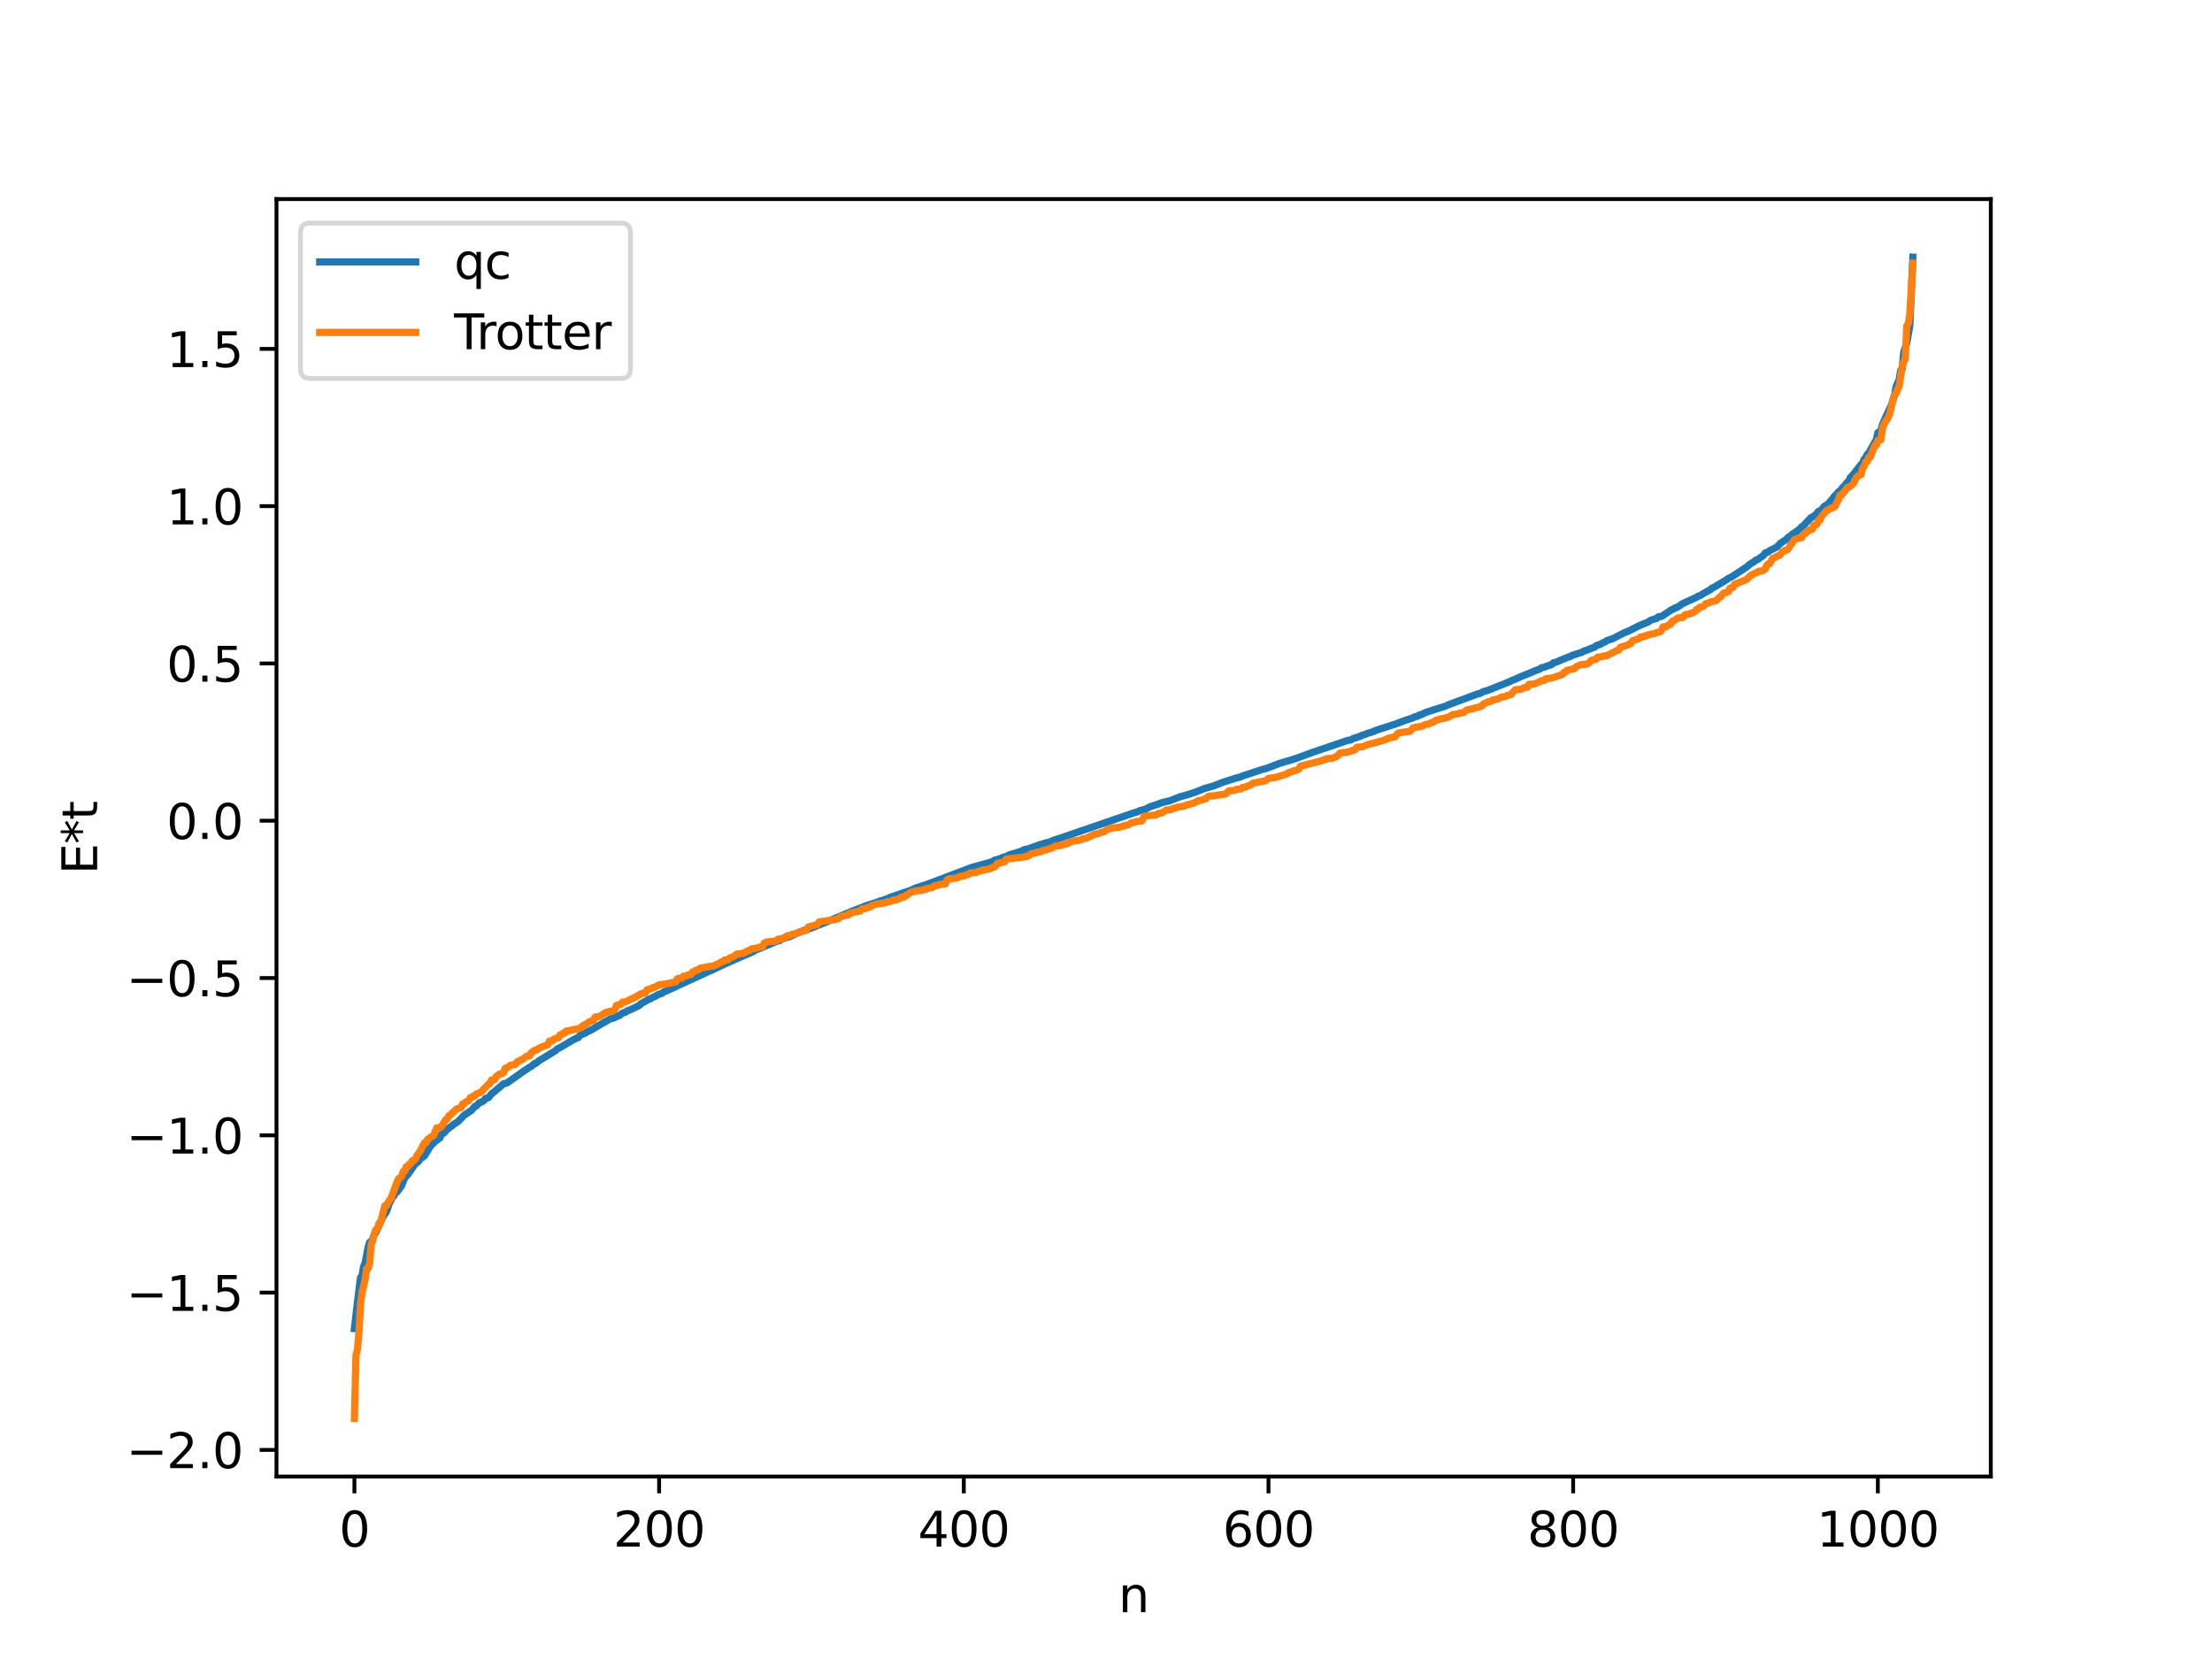 <?xml version="1.0" encoding="utf-8" standalone="no"?>
<!DOCTYPE svg PUBLIC "-//W3C//DTD SVG 1.1//EN"
  "http://www.w3.org/Graphics/SVG/1.1/DTD/svg11.dtd">
<svg xmlns:xlink="http://www.w3.org/1999/xlink" width="460.8pt" height="345.6pt" viewBox="0 0 460.8 345.6" xmlns="http://www.w3.org/2000/svg" version="1.1">
 <defs>
  <style type="text/css">*{stroke-linejoin: round; stroke-linecap: butt}</style>
 </defs>
 <g id="figure_1">
  <g id="patch_1">
   <path d="M 0 345.6 
L 460.8 345.6 
L 460.8 0 
L 0 0 
z
" style="fill: #ffffff"/>
  </g>
  <g id="axes_1">
   <g id="patch_2">
    <path d="M 57.6 307.584 
L 414.72 307.584 
L 414.72 41.472 
L 57.6 41.472 
z
" style="fill: #ffffff"/>
   </g>
   <g id="matplotlib.axis_1">
    <g id="xtick_1">
     <g id="line2d_1">
      <defs>
       <path id="me27fbc719f" d="M 0 0 
L 0 3.5 
" style="stroke: #000000; stroke-width: 0.8"/>
      </defs>
      <g>
       <use xlink:href="#me27fbc719f" x="73.833" y="307.584" style="stroke: #000000; stroke-width: 0.8"/>
      </g>
     </g>
     <g id="text_1">
      <!-- 0 -->
      <g transform="translate(70.651 322.182) scale(0.1 -0.1)">
       <defs>
        <path id="DejaVuSans-30" d="M 2034 4250 
Q 1547 4250 1301 3770 
Q 1056 3291 1056 2328 
Q 1056 1369 1301 889 
Q 1547 409 2034 409 
Q 2525 409 2770 889 
Q 3016 1369 3016 2328 
Q 3016 3291 2770 3770 
Q 2525 4250 2034 4250 
z
M 2034 4750 
Q 2819 4750 3233 4129 
Q 3647 3509 3647 2328 
Q 3647 1150 3233 529 
Q 2819 -91 2034 -91 
Q 1250 -91 836 529 
Q 422 1150 422 2328 
Q 422 3509 836 4129 
Q 1250 4750 2034 4750 
z
" transform="scale(0.016)"/>
       </defs>
       <use xlink:href="#DejaVuSans-30"/>
      </g>
     </g>
    </g>
    <g id="xtick_2">
     <g id="line2d_2">
      <g>
       <use xlink:href="#me27fbc719f" x="137.304" y="307.584" style="stroke: #000000; stroke-width: 0.8"/>
      </g>
     </g>
     <g id="text_2">
      <!-- 200 -->
      <g transform="translate(127.76 322.182) scale(0.1 -0.1)">
       <defs>
        <path id="DejaVuSans-32" d="M 1228 531 
L 3431 531 
L 3431 0 
L 469 0 
L 469 531 
Q 828 903 1448 1529 
Q 2069 2156 2228 2338 
Q 2531 2678 2651 2914 
Q 2772 3150 2772 3378 
Q 2772 3750 2511 3984 
Q 2250 4219 1831 4219 
Q 1534 4219 1204 4116 
Q 875 4013 500 3803 
L 500 4441 
Q 881 4594 1212 4672 
Q 1544 4750 1819 4750 
Q 2544 4750 2975 4387 
Q 3406 4025 3406 3419 
Q 3406 3131 3298 2873 
Q 3191 2616 2906 2266 
Q 2828 2175 2409 1742 
Q 1991 1309 1228 531 
z
" transform="scale(0.016)"/>
       </defs>
       <use xlink:href="#DejaVuSans-32"/>
       <use xlink:href="#DejaVuSans-30" x="63.623"/>
       <use xlink:href="#DejaVuSans-30" x="127.246"/>
      </g>
     </g>
    </g>
    <g id="xtick_3">
     <g id="line2d_3">
      <g>
       <use xlink:href="#me27fbc719f" x="200.775" y="307.584" style="stroke: #000000; stroke-width: 0.8"/>
      </g>
     </g>
     <g id="text_3">
      <!-- 400 -->
      <g transform="translate(191.231 322.182) scale(0.1 -0.1)">
       <defs>
        <path id="DejaVuSans-34" d="M 2419 4116 
L 825 1625 
L 2419 1625 
L 2419 4116 
z
M 2253 4666 
L 3047 4666 
L 3047 1625 
L 3713 1625 
L 3713 1100 
L 3047 1100 
L 3047 0 
L 2419 0 
L 2419 1100 
L 313 1100 
L 313 1709 
L 2253 4666 
z
" transform="scale(0.016)"/>
       </defs>
       <use xlink:href="#DejaVuSans-34"/>
       <use xlink:href="#DejaVuSans-30" x="63.623"/>
       <use xlink:href="#DejaVuSans-30" x="127.246"/>
      </g>
     </g>
    </g>
    <g id="xtick_4">
     <g id="line2d_4">
      <g>
       <use xlink:href="#me27fbc719f" x="264.246" y="307.584" style="stroke: #000000; stroke-width: 0.8"/>
      </g>
     </g>
     <g id="text_4">
      <!-- 600 -->
      <g transform="translate(254.702 322.182) scale(0.1 -0.1)">
       <defs>
        <path id="DejaVuSans-36" d="M 2113 2584 
Q 1688 2584 1439 2293 
Q 1191 2003 1191 1497 
Q 1191 994 1439 701 
Q 1688 409 2113 409 
Q 2538 409 2786 701 
Q 3034 994 3034 1497 
Q 3034 2003 2786 2293 
Q 2538 2584 2113 2584 
z
M 3366 4563 
L 3366 3988 
Q 3128 4100 2886 4159 
Q 2644 4219 2406 4219 
Q 1781 4219 1451 3797 
Q 1122 3375 1075 2522 
Q 1259 2794 1537 2939 
Q 1816 3084 2150 3084 
Q 2853 3084 3261 2657 
Q 3669 2231 3669 1497 
Q 3669 778 3244 343 
Q 2819 -91 2113 -91 
Q 1303 -91 875 529 
Q 447 1150 447 2328 
Q 447 3434 972 4092 
Q 1497 4750 2381 4750 
Q 2619 4750 2861 4703 
Q 3103 4656 3366 4563 
z
" transform="scale(0.016)"/>
       </defs>
       <use xlink:href="#DejaVuSans-36"/>
       <use xlink:href="#DejaVuSans-30" x="63.623"/>
       <use xlink:href="#DejaVuSans-30" x="127.246"/>
      </g>
     </g>
    </g>
    <g id="xtick_5">
     <g id="line2d_5">
      <g>
       <use xlink:href="#me27fbc719f" x="327.717" y="307.584" style="stroke: #000000; stroke-width: 0.8"/>
      </g>
     </g>
     <g id="text_5">
      <!-- 800 -->
      <g transform="translate(318.173 322.182) scale(0.1 -0.1)">
       <defs>
        <path id="DejaVuSans-38" d="M 2034 2216 
Q 1584 2216 1326 1975 
Q 1069 1734 1069 1313 
Q 1069 891 1326 650 
Q 1584 409 2034 409 
Q 2484 409 2743 651 
Q 3003 894 3003 1313 
Q 3003 1734 2745 1975 
Q 2488 2216 2034 2216 
z
M 1403 2484 
Q 997 2584 770 2862 
Q 544 3141 544 3541 
Q 544 4100 942 4425 
Q 1341 4750 2034 4750 
Q 2731 4750 3128 4425 
Q 3525 4100 3525 3541 
Q 3525 3141 3298 2862 
Q 3072 2584 2669 2484 
Q 3125 2378 3379 2068 
Q 3634 1759 3634 1313 
Q 3634 634 3220 271 
Q 2806 -91 2034 -91 
Q 1263 -91 848 271 
Q 434 634 434 1313 
Q 434 1759 690 2068 
Q 947 2378 1403 2484 
z
M 1172 3481 
Q 1172 3119 1398 2916 
Q 1625 2713 2034 2713 
Q 2441 2713 2670 2916 
Q 2900 3119 2900 3481 
Q 2900 3844 2670 4047 
Q 2441 4250 2034 4250 
Q 1625 4250 1398 4047 
Q 1172 3844 1172 3481 
z
" transform="scale(0.016)"/>
       </defs>
       <use xlink:href="#DejaVuSans-38"/>
       <use xlink:href="#DejaVuSans-30" x="63.623"/>
       <use xlink:href="#DejaVuSans-30" x="127.246"/>
      </g>
     </g>
    </g>
    <g id="xtick_6">
     <g id="line2d_6">
      <g>
       <use xlink:href="#me27fbc719f" x="391.188" y="307.584" style="stroke: #000000; stroke-width: 0.8"/>
      </g>
     </g>
     <g id="text_6">
      <!-- 1000 -->
      <g transform="translate(378.463 322.182) scale(0.1 -0.1)">
       <defs>
        <path id="DejaVuSans-31" d="M 794 531 
L 1825 531 
L 1825 4091 
L 703 3866 
L 703 4441 
L 1819 4666 
L 2450 4666 
L 2450 531 
L 3481 531 
L 3481 0 
L 794 0 
L 794 531 
z
" transform="scale(0.016)"/>
       </defs>
       <use xlink:href="#DejaVuSans-31"/>
       <use xlink:href="#DejaVuSans-30" x="63.623"/>
       <use xlink:href="#DejaVuSans-30" x="127.246"/>
       <use xlink:href="#DejaVuSans-30" x="190.869"/>
      </g>
     </g>
    </g>
    <g id="text_7">
     <!-- n -->
     <g transform="translate(232.991 335.861) scale(0.1 -0.1)">
      <defs>
       <path id="DejaVuSans-6e" d="M 3513 2113 
L 3513 0 
L 2938 0 
L 2938 2094 
Q 2938 2591 2744 2837 
Q 2550 3084 2163 3084 
Q 1697 3084 1428 2787 
Q 1159 2491 1159 1978 
L 1159 0 
L 581 0 
L 581 3500 
L 1159 3500 
L 1159 2956 
Q 1366 3272 1645 3428 
Q 1925 3584 2291 3584 
Q 2894 3584 3203 3211 
Q 3513 2838 3513 2113 
z
" transform="scale(0.016)"/>
      </defs>
      <use xlink:href="#DejaVuSans-6e"/>
     </g>
    </g>
   </g>
   <g id="matplotlib.axis_2">
    <g id="ytick_1">
     <g id="line2d_7">
      <defs>
       <path id="m4ccf99a45d" d="M 0 0 
L -3.5 0 
" style="stroke: #000000; stroke-width: 0.8"/>
      </defs>
      <g>
       <use xlink:href="#m4ccf99a45d" x="57.6" y="302.041" style="stroke: #000000; stroke-width: 0.8"/>
      </g>
     </g>
     <g id="text_8">
      <!-- −2.0 -->
      <g transform="translate(26.317 305.841) scale(0.1 -0.1)">
       <defs>
        <path id="DejaVuSans-2212" d="M 678 2272 
L 4684 2272 
L 4684 1741 
L 678 1741 
L 678 2272 
z
" transform="scale(0.016)"/>
        <path id="DejaVuSans-2e" d="M 684 794 
L 1344 794 
L 1344 0 
L 684 0 
L 684 794 
z
" transform="scale(0.016)"/>
       </defs>
       <use xlink:href="#DejaVuSans-2212"/>
       <use xlink:href="#DejaVuSans-32" x="83.789"/>
       <use xlink:href="#DejaVuSans-2e" x="147.412"/>
       <use xlink:href="#DejaVuSans-30" x="179.199"/>
      </g>
     </g>
    </g>
    <g id="ytick_2">
     <g id="line2d_8">
      <g>
       <use xlink:href="#m4ccf99a45d" x="57.6" y="269.274" style="stroke: #000000; stroke-width: 0.8"/>
      </g>
     </g>
     <g id="text_9">
      <!-- −1.5 -->
      <g transform="translate(26.317 273.074) scale(0.1 -0.1)">
       <defs>
        <path id="DejaVuSans-35" d="M 691 4666 
L 3169 4666 
L 3169 4134 
L 1269 4134 
L 1269 2991 
Q 1406 3038 1543 3061 
Q 1681 3084 1819 3084 
Q 2600 3084 3056 2656 
Q 3513 2228 3513 1497 
Q 3513 744 3044 326 
Q 2575 -91 1722 -91 
Q 1428 -91 1123 -41 
Q 819 9 494 109 
L 494 744 
Q 775 591 1075 516 
Q 1375 441 1709 441 
Q 2250 441 2565 725 
Q 2881 1009 2881 1497 
Q 2881 1984 2565 2268 
Q 2250 2553 1709 2553 
Q 1456 2553 1204 2497 
Q 953 2441 691 2322 
L 691 4666 
z
" transform="scale(0.016)"/>
       </defs>
       <use xlink:href="#DejaVuSans-2212"/>
       <use xlink:href="#DejaVuSans-31" x="83.789"/>
       <use xlink:href="#DejaVuSans-2e" x="147.412"/>
       <use xlink:href="#DejaVuSans-35" x="179.199"/>
      </g>
     </g>
    </g>
    <g id="ytick_3">
     <g id="line2d_9">
      <g>
       <use xlink:href="#m4ccf99a45d" x="57.6" y="236.508" style="stroke: #000000; stroke-width: 0.8"/>
      </g>
     </g>
     <g id="text_10">
      <!-- −1.0 -->
      <g transform="translate(26.317 240.307) scale(0.1 -0.1)">
       <use xlink:href="#DejaVuSans-2212"/>
       <use xlink:href="#DejaVuSans-31" x="83.789"/>
       <use xlink:href="#DejaVuSans-2e" x="147.412"/>
       <use xlink:href="#DejaVuSans-30" x="179.199"/>
      </g>
     </g>
    </g>
    <g id="ytick_4">
     <g id="line2d_10">
      <g>
       <use xlink:href="#m4ccf99a45d" x="57.6" y="203.741" style="stroke: #000000; stroke-width: 0.8"/>
      </g>
     </g>
     <g id="text_11">
      <!-- −0.5 -->
      <g transform="translate(26.317 207.54) scale(0.1 -0.1)">
       <use xlink:href="#DejaVuSans-2212"/>
       <use xlink:href="#DejaVuSans-30" x="83.789"/>
       <use xlink:href="#DejaVuSans-2e" x="147.412"/>
       <use xlink:href="#DejaVuSans-35" x="179.199"/>
      </g>
     </g>
    </g>
    <g id="ytick_5">
     <g id="line2d_11">
      <g>
       <use xlink:href="#m4ccf99a45d" x="57.6" y="170.974" style="stroke: #000000; stroke-width: 0.8"/>
      </g>
     </g>
     <g id="text_12">
      <!-- 0.0 -->
      <g transform="translate(34.697 174.773) scale(0.1 -0.1)">
       <use xlink:href="#DejaVuSans-30"/>
       <use xlink:href="#DejaVuSans-2e" x="63.623"/>
       <use xlink:href="#DejaVuSans-30" x="95.41"/>
      </g>
     </g>
    </g>
    <g id="ytick_6">
     <g id="line2d_12">
      <g>
       <use xlink:href="#m4ccf99a45d" x="57.6" y="138.207" style="stroke: #000000; stroke-width: 0.8"/>
      </g>
     </g>
     <g id="text_13">
      <!-- 0.5 -->
      <g transform="translate(34.697 142.006) scale(0.1 -0.1)">
       <use xlink:href="#DejaVuSans-30"/>
       <use xlink:href="#DejaVuSans-2e" x="63.623"/>
       <use xlink:href="#DejaVuSans-35" x="95.41"/>
      </g>
     </g>
    </g>
    <g id="ytick_7">
     <g id="line2d_13">
      <g>
       <use xlink:href="#m4ccf99a45d" x="57.6" y="105.44" style="stroke: #000000; stroke-width: 0.8"/>
      </g>
     </g>
     <g id="text_14">
      <!-- 1.0 -->
      <g transform="translate(34.697 109.239) scale(0.1 -0.1)">
       <use xlink:href="#DejaVuSans-31"/>
       <use xlink:href="#DejaVuSans-2e" x="63.623"/>
       <use xlink:href="#DejaVuSans-30" x="95.41"/>
      </g>
     </g>
    </g>
    <g id="ytick_8">
     <g id="line2d_14">
      <g>
       <use xlink:href="#m4ccf99a45d" x="57.6" y="72.673" style="stroke: #000000; stroke-width: 0.8"/>
      </g>
     </g>
     <g id="text_15">
      <!-- 1.5 -->
      <g transform="translate(34.697 76.472) scale(0.1 -0.1)">
       <use xlink:href="#DejaVuSans-31"/>
       <use xlink:href="#DejaVuSans-2e" x="63.623"/>
       <use xlink:href="#DejaVuSans-35" x="95.41"/>
      </g>
     </g>
    </g>
    <g id="text_16">
     <!-- E*t -->
     <g transform="translate(20.238 182.148) rotate(-90) scale(0.1 -0.1)">
      <defs>
       <path id="DejaVuSans-45" d="M 628 4666 
L 3578 4666 
L 3578 4134 
L 1259 4134 
L 1259 2753 
L 3481 2753 
L 3481 2222 
L 1259 2222 
L 1259 531 
L 3634 531 
L 3634 0 
L 628 0 
L 628 4666 
z
" transform="scale(0.016)"/>
       <path id="DejaVuSans-2a" d="M 3009 3897 
L 1888 3291 
L 3009 2681 
L 2828 2375 
L 1778 3009 
L 1778 1831 
L 1422 1831 
L 1422 3009 
L 372 2375 
L 191 2681 
L 1313 3291 
L 191 3897 
L 372 4206 
L 1422 3572 
L 1422 4750 
L 1778 4750 
L 1778 3572 
L 2828 4206 
L 3009 3897 
z
" transform="scale(0.016)"/>
       <path id="DejaVuSans-74" d="M 1172 4494 
L 1172 3500 
L 2356 3500 
L 2356 3053 
L 1172 3053 
L 1172 1153 
Q 1172 725 1289 603 
Q 1406 481 1766 481 
L 2356 481 
L 2356 0 
L 1766 0 
Q 1100 0 847 248 
Q 594 497 594 1153 
L 594 3053 
L 172 3053 
L 172 3500 
L 594 3500 
L 594 4494 
L 1172 4494 
z
" transform="scale(0.016)"/>
      </defs>
      <use xlink:href="#DejaVuSans-45"/>
      <use xlink:href="#DejaVuSans-2a" x="63.184"/>
      <use xlink:href="#DejaVuSans-74" x="113.184"/>
     </g>
    </g>
   </g>
   <g id="line2d_15">
    <path d="M 73.833 276.786 
L 74.467 271.244 
L 75.102 266.15 
L 75.42 265.717 
L 75.737 263.844 
L 76.054 263.143 
L 76.689 259.779 
L 77.006 258.775 
L 77.324 258.626 
L 77.641 258.069 
L 77.958 257.167 
L 78.276 256.797 
L 79.228 254.661 
L 79.862 253.349 
L 80.497 252.459 
L 81.132 250.584 
L 81.449 250.069 
L 81.767 249.308 
L 82.084 249.112 
L 82.401 248.444 
L 82.719 248.307 
L 83.353 247.44 
L 83.671 246.987 
L 84.305 245.378 
L 84.94 244.701 
L 86.21 242.873 
L 86.527 242.464 
L 87.162 241.978 
L 87.479 241.455 
L 88.431 240.813 
L 89.7 238.727 
L 90.335 238.102 
L 90.653 237.711 
L 90.97 237.576 
L 91.287 237.244 
L 91.605 237.11 
L 91.922 236.396 
L 92.557 235.966 
L 93.191 235.177 
L 93.509 235.028 
L 93.826 234.711 
L 94.143 234.579 
L 94.461 234.239 
L 95.413 233.64 
L 96.682 232.328 
L 98.269 231.252 
L 98.904 230.477 
L 99.221 230.412 
L 99.856 229.704 
L 100.173 229.654 
L 100.808 229.271 
L 101.125 228.818 
L 101.76 228.668 
L 102.395 227.849 
L 103.029 227.377 
L 104.934 225.746 
L 105.568 225.634 
L 109.377 222.944 
L 110.011 222.545 
L 110.963 221.922 
L 111.281 221.596 
L 111.598 221.544 
L 112.233 220.998 
L 115.724 218.87 
L 116.041 218.547 
L 116.993 218.044 
L 119.215 216.722 
L 120.167 216.239 
L 120.484 216.162 
L 120.801 215.688 
L 122.071 215.127 
L 122.388 214.9 
L 123.023 214.633 
L 127.148 212.216 
L 127.783 212.102 
L 128.735 211.628 
L 129.053 211.57 
L 129.687 211.028 
L 130.322 210.853 
L 130.639 210.595 
L 131.274 210.359 
L 133.178 209.461 
L 133.496 209.092 
L 134.765 208.398 
L 135.082 208.17 
L 135.4 208.127 
L 136.034 207.734 
L 136.669 207.482 
L 136.986 207.232 
L 137.939 206.916 
L 138.256 206.639 
L 138.891 206.4 
L 147.459 202.446 
L 148.411 202.053 
L 149.363 201.578 
L 150.95 200.835 
L 156.662 198.328 
L 156.98 198.199 
L 157.297 197.91 
L 157.932 197.722 
L 160.471 196.659 
L 161.105 196.379 
L 162.058 195.999 
L 162.375 195.96 
L 162.692 195.686 
L 164.596 195.085 
L 165.231 194.785 
L 165.866 194.471 
L 166.818 194.09 
L 167.77 193.705 
L 168.405 193.57 
L 168.722 193.388 
L 169.039 193.337 
L 169.357 193.124 
L 169.674 193.097 
L 170.309 192.72 
L 170.626 192.696 
L 177.608 189.783 
L 179.829 188.911 
L 180.464 188.66 
L 183.003 187.851 
L 183.32 187.678 
L 183.638 187.653 
L 184.272 187.395 
L 184.59 187.329 
L 185.542 186.897 
L 186.811 186.462 
L 189.985 185.374 
L 190.62 185.039 
L 193.158 184.209 
L 202.362 180.727 
L 202.996 180.55 
L 204.266 180.2 
L 206.17 179.663 
L 206.805 179.468 
L 207.122 179.209 
L 208.074 178.957 
L 208.709 178.686 
L 209.661 178.387 
L 210.296 178.064 
L 212.517 177.411 
L 213.469 176.964 
L 214.104 176.859 
L 216.008 176.184 
L 216.643 175.959 
L 217.912 175.575 
L 218.547 175.446 
L 219.499 175.033 
L 220.451 174.727 
L 236.319 169.297 
L 236.953 169.124 
L 237.588 168.821 
L 238.54 168.602 
L 239.492 168.094 
L 240.127 167.876 
L 241.396 167.474 
L 242.031 167.201 
L 243.618 166.829 
L 244.253 166.595 
L 245.839 165.976 
L 247.426 165.531 
L 248.061 165.33 
L 249.013 165.017 
L 250.917 164.258 
L 252.821 163.718 
L 254.725 162.964 
L 257.581 162.055 
L 258.216 161.912 
L 258.851 161.649 
L 262.342 160.496 
L 262.977 160.284 
L 263.611 160.136 
L 265.198 159.548 
L 266.467 159.048 
L 269.641 158.112 
L 270.276 157.888 
L 273.449 156.719 
L 279.162 154.785 
L 280.748 154.231 
L 281.383 154.162 
L 282.018 153.79 
L 282.335 153.731 
L 282.97 153.495 
L 283.287 153.431 
L 283.605 153.206 
L 284.239 153.041 
L 284.874 152.774 
L 285.826 152.497 
L 286.778 152.09 
L 289.952 151.071 
L 290.586 150.872 
L 292.491 150.156 
L 294.395 149.511 
L 294.712 149.313 
L 295.347 149.198 
L 295.664 148.942 
L 295.981 148.908 
L 296.934 148.446 
L 298.52 147.917 
L 301.059 147.124 
L 301.694 146.821 
L 307.724 144.595 
L 308.358 144.436 
L 308.993 144.08 
L 309.945 143.814 
L 314.388 142.037 
L 315.023 141.714 
L 315.658 141.489 
L 316.927 140.909 
L 317.879 140.537 
L 320.1 139.605 
L 320.735 139.408 
L 321.053 139.131 
L 321.687 138.999 
L 322.322 138.734 
L 323.274 138.421 
L 323.591 138.078 
L 324.226 137.924 
L 324.861 137.637 
L 326.765 136.843 
L 327.082 136.804 
L 327.4 136.561 
L 329.621 135.849 
L 329.939 135.632 
L 330.573 135.432 
L 331.208 135.177 
L 331.843 134.925 
L 332.16 134.832 
L 332.477 134.53 
L 333.112 134.296 
L 333.429 134.213 
L 333.747 133.981 
L 334.381 133.717 
L 334.699 133.472 
L 335.968 133.041 
L 338.19 131.904 
L 339.459 131.358 
L 341.681 130.243 
L 343.267 129.61 
L 343.902 129.193 
L 345.172 128.792 
L 345.489 128.483 
L 346.124 128.412 
L 348.345 126.94 
L 348.662 126.87 
L 348.98 126.605 
L 349.297 126.569 
L 350.567 125.726 
L 353.423 124.419 
L 353.74 124.192 
L 354.058 124.127 
L 355.01 123.538 
L 356.279 122.862 
L 356.596 122.552 
L 357.231 122.23 
L 359.135 121.105 
L 359.77 120.697 
L 360.087 120.469 
L 360.722 120.182 
L 363.896 118.089 
L 364.53 117.533 
L 365.165 117.172 
L 365.8 116.682 
L 366.117 116.587 
L 367.386 115.681 
L 367.704 115.214 
L 368.339 115.005 
L 368.656 114.707 
L 369.608 114.243 
L 370.243 113.885 
L 370.877 113.183 
L 371.829 112.56 
L 372.147 112.405 
L 372.464 111.957 
L 373.099 111.565 
L 373.416 111.221 
L 373.734 111.088 
L 374.051 110.819 
L 374.368 110.701 
L 374.686 110.331 
L 375.003 110.157 
L 375.32 109.721 
L 375.638 109.572 
L 377.224 107.858 
L 377.542 107.764 
L 377.859 107.454 
L 378.177 107.341 
L 378.811 106.538 
L 379.446 106.216 
L 380.081 105.426 
L 380.715 105.081 
L 381.35 104.393 
L 382.302 103.202 
L 382.62 102.995 
L 382.937 102.493 
L 383.572 102.005 
L 383.889 101.507 
L 384.206 101.255 
L 384.841 100.439 
L 385.158 100.214 
L 385.476 99.432 
L 385.793 99.187 
L 387.697 96.762 
L 388.015 96.466 
L 388.332 95.654 
L 388.649 95.32 
L 388.967 94.676 
L 389.284 94.407 
L 390.553 92.123 
L 390.871 91.629 
L 391.188 90.126 
L 391.823 89.77 
L 392.14 88.43 
L 394.044 84.276 
L 394.679 82.319 
L 394.996 80.498 
L 395.631 79.072 
L 395.948 77.11 
L 396.266 76.858 
L 396.583 73.337 
L 397.218 71.459 
L 397.853 67.883 
L 398.487 53.568 
L 398.487 53.568 
" clip-path="url(#pb1a08ea795)" style="fill: none; stroke: #1f77b4; stroke-width: 1.5; stroke-linecap: square"/>
   </g>
   <g id="line2d_16">
    <path d="M 73.833 295.488 
L 74.15 282.381 
L 74.467 281.098 
L 74.785 277.375 
L 75.102 271.576 
L 75.42 269.274 
L 76.054 266.591 
L 76.372 264.268 
L 76.689 264.268 
L 77.006 263.115 
L 77.324 259.317 
L 77.641 258.469 
L 77.958 257.059 
L 78.276 256.168 
L 78.593 256.168 
L 78.91 254.885 
L 79.228 254.84 
L 80.18 251.161 
L 80.497 251.161 
L 81.132 250.008 
L 81.449 249.651 
L 82.719 246.211 
L 83.036 245.523 
L 83.353 245.362 
L 83.671 245.034 
L 83.988 244.041 
L 84.305 243.953 
L 84.623 243.061 
L 84.94 243.061 
L 85.258 242.497 
L 85.575 242.428 
L 85.892 241.778 
L 86.21 241.733 
L 86.527 241.443 
L 86.844 240.76 
L 87.479 239.878 
L 88.431 238.055 
L 88.748 238.055 
L 89.066 237.377 
L 89.7 236.901 
L 90.335 236.544 
L 90.97 234.961 
L 91.605 234.918 
L 91.922 234.743 
L 92.874 233.236 
L 93.191 233.104 
L 93.509 232.416 
L 93.826 232.255 
L 95.096 231.028 
L 96.048 230.729 
L 96.365 229.954 
L 96.682 229.954 
L 97 229.563 
L 97.634 229.322 
L 97.952 228.671 
L 98.269 228.626 
L 98.586 228.336 
L 98.904 228.329 
L 99.221 227.89 
L 100.173 227.536 
L 100.491 227.271 
L 100.808 226.772 
L 101.125 226.57 
L 101.76 225.833 
L 102.077 225.724 
L 102.395 224.961 
L 103.029 224.948 
L 103.347 224.27 
L 103.981 223.794 
L 104.616 223.595 
L 104.934 223.437 
L 105.251 222.536 
L 105.886 222.315 
L 106.203 221.991 
L 106.52 221.854 
L 107.155 221.812 
L 107.472 221.636 
L 107.79 221.151 
L 108.107 221.089 
L 108.424 220.832 
L 108.742 220.764 
L 109.694 220.04 
L 110.329 219.958 
L 110.646 219.309 
L 110.963 219.149 
L 111.281 218.82 
L 111.598 218.793 
L 112.55 218.23 
L 114.137 217.622 
L 114.454 216.889 
L 115.089 216.847 
L 115.406 216.456 
L 116.041 216.215 
L 116.358 216.186 
L 116.676 215.565 
L 116.993 215.519 
L 117.31 215.23 
L 117.628 215.223 
L 117.945 214.783 
L 118.58 214.695 
L 119.215 214.546 
L 120.484 214.306 
L 120.801 214.164 
L 121.436 213.665 
L 121.753 213.463 
L 122.071 213.402 
L 122.705 212.883 
L 123.34 212.62 
L 123.658 212.617 
L 123.975 211.854 
L 124.927 211.729 
L 126.196 210.898 
L 126.514 210.88 
L 126.831 210.71 
L 127.466 210.634 
L 128.1 210.331 
L 128.418 209.429 
L 129.053 209.29 
L 129.37 209.209 
L 129.687 208.747 
L 130.322 208.705 
L 131.591 208.044 
L 131.909 207.982 
L 132.226 207.725 
L 132.543 207.657 
L 132.861 207.38 
L 133.178 207.287 
L 133.496 207.023 
L 134.448 206.851 
L 134.765 206.202 
L 135.717 205.923 
L 136.034 205.713 
L 136.352 205.686 
L 137.304 205.155 
L 138.891 204.947 
L 139.525 204.815 
L 140.795 204.515 
L 141.112 203.892 
L 141.747 203.741 
L 142.064 203.741 
L 142.381 203.357 
L 142.699 203.349 
L 143.334 203.108 
L 143.968 202.998 
L 144.286 202.458 
L 144.603 202.413 
L 144.92 202.123 
L 145.238 202.116 
L 145.555 201.979 
L 145.872 201.676 
L 146.507 201.588 
L 147.142 201.44 
L 148.729 201.199 
L 149.998 200.558 
L 150.315 200.356 
L 150.633 200.295 
L 150.95 199.984 
L 151.585 199.964 
L 151.902 199.62 
L 152.854 199.253 
L 153.489 198.748 
L 154.758 198.622 
L 155.71 198.08 
L 156.028 198.057 
L 156.662 197.631 
L 157.615 197.528 
L 158.249 197.291 
L 158.884 197.224 
L 159.201 196.454 
L 159.836 196.197 
L 161.105 196.102 
L 161.74 196.018 
L 162.058 195.64 
L 162.692 195.598 
L 163.327 195.329 
L 163.644 195.306 
L 163.962 194.944 
L 164.596 194.876 
L 164.914 194.654 
L 165.548 194.551 
L 166.183 194.273 
L 168.087 193.745 
L 168.405 193.096 
L 170.309 192.579 
L 170.626 192.059 
L 171.578 191.917 
L 174.117 191.526 
L 174.752 191.334 
L 175.069 190.971 
L 176.339 190.634 
L 176.656 190.634 
L 176.973 190.25 
L 177.291 190.243 
L 177.925 190.001 
L 178.877 189.844 
L 179.195 189.775 
L 179.512 189.351 
L 180.464 189.244 
L 180.781 189.016 
L 181.099 189.009 
L 181.416 188.872 
L 181.734 188.569 
L 182.051 188.543 
L 182.368 188.363 
L 184.272 188.092 
L 184.907 187.836 
L 185.542 187.775 
L 186.177 187.461 
L 186.811 187.442 
L 187.129 187.249 
L 187.446 187.189 
L 187.763 186.877 
L 188.398 186.857 
L 188.715 186.513 
L 189.033 186.407 
L 189.667 185.925 
L 190.62 185.628 
L 191.254 185.534 
L 191.889 185.506 
L 192.206 185.338 
L 192.841 185.294 
L 193.158 185.058 
L 194.11 184.95 
L 194.745 184.496 
L 195.38 184.421 
L 195.697 184.275 
L 196.967 184.117 
L 197.284 183.347 
L 197.601 183.09 
L 199.188 182.912 
L 199.505 182.877 
L 200.14 182.534 
L 200.775 182.491 
L 201.41 182.222 
L 201.727 182.199 
L 202.044 181.846 
L 203.314 181.769 
L 203.631 181.547 
L 204.266 181.444 
L 204.583 181.245 
L 205.535 181.125 
L 206.17 181.027 
L 206.805 180.677 
L 207.122 180.638 
L 207.439 180.405 
L 207.757 179.899 
L 209.343 179.5 
L 209.661 178.952 
L 210.93 178.81 
L 213.469 178.508 
L 214.421 178.227 
L 214.739 177.864 
L 215.373 177.75 
L 215.691 177.729 
L 216.008 177.527 
L 216.643 177.468 
L 216.96 177.396 
L 217.277 177.143 
L 217.912 177.048 
L 218.547 176.785 
L 219.181 176.668 
L 219.816 176.244 
L 221.086 176.137 
L 221.403 175.946 
L 222.355 175.765 
L 222.672 175.463 
L 222.99 175.436 
L 223.307 175.256 
L 224.894 175.032 
L 225.211 174.945 
L 225.529 174.73 
L 226.163 174.668 
L 228.067 173.77 
L 229.02 173.608 
L 229.337 173.406 
L 229.972 173.3 
L 230.606 172.818 
L 231.558 172.521 
L 232.193 172.427 
L 233.145 172.335 
L 234.732 171.866 
L 235.049 171.843 
L 235.684 171.389 
L 236.319 171.314 
L 236.636 171.168 
L 237.905 171.01 
L 238.223 170.24 
L 238.54 169.984 
L 240.444 169.805 
L 240.762 169.771 
L 241.396 169.427 
L 242.031 169.35 
L 242.983 168.74 
L 243.935 168.662 
L 244.253 168.44 
L 244.887 168.337 
L 245.205 168.138 
L 246.157 168.018 
L 246.791 167.92 
L 247.109 167.703 
L 248.696 167.298 
L 249.648 166.792 
L 250.6 166.603 
L 250.917 166.415 
L 251.234 166.393 
L 251.552 165.993 
L 251.869 165.838 
L 252.821 165.803 
L 253.456 165.676 
L 255.36 165.401 
L 255.995 164.757 
L 257.264 164.623 
L 257.581 164.421 
L 258.534 164.361 
L 258.851 164.037 
L 259.486 163.941 
L 260.12 163.63 
L 260.438 163.561 
L 261.072 163.115 
L 261.707 163.031 
L 262.659 162.821 
L 263.611 162.658 
L 264.246 162.149 
L 265.833 161.925 
L 268.054 161.229 
L 268.372 160.975 
L 269.324 160.664 
L 269.641 160.52 
L 269.958 160.501 
L 270.593 160.193 
L 270.91 159.597 
L 275.353 158.471 
L 275.671 158.283 
L 275.988 158.27 
L 276.305 158.062 
L 277.575 157.944 
L 278.527 157.552 
L 279.162 156.863 
L 279.796 156.784 
L 280.431 156.729 
L 281.383 156.492 
L 281.7 156.32 
L 282.018 156.32 
L 282.335 156.13 
L 282.653 155.67 
L 283.922 155.555 
L 284.557 155.23 
L 288.365 154.191 
L 289.317 153.748 
L 290.586 153.496 
L 291.221 152.731 
L 291.856 152.597 
L 293.443 152.383 
L 293.76 152.315 
L 294.395 151.62 
L 296.299 151.255 
L 296.934 150.93 
L 297.568 150.834 
L 298.203 150.523 
L 298.52 150.454 
L 299.155 150.008 
L 299.472 150.001 
L 300.107 149.733 
L 300.742 149.689 
L 301.059 149.552 
L 301.694 149.421 
L 302.646 148.844 
L 303.598 148.731 
L 304.233 148.516 
L 304.867 148.447 
L 305.502 147.932 
L 307.089 147.557 
L 307.406 147.414 
L 307.724 147.394 
L 308.676 147.087 
L 308.993 146.682 
L 309.945 146.213 
L 310.58 146.121 
L 310.897 145.836 
L 312.167 145.565 
L 312.801 145.192 
L 313.436 145.15 
L 314.071 144.852 
L 314.705 144.726 
L 315.34 144.027 
L 315.658 143.685 
L 316.927 143.574 
L 317.562 143.213 
L 318.196 143.162 
L 318.514 142.563 
L 319.783 142.436 
L 320.418 142.124 
L 320.735 142.043 
L 321.053 141.804 
L 321.687 141.742 
L 322.005 141.426 
L 322.639 141.318 
L 323.274 141.247 
L 323.909 141.037 
L 325.496 140.496 
L 325.813 140.057 
L 326.13 140.017 
L 326.448 139.625 
L 327.082 139.49 
L 328.034 139.276 
L 328.352 138.882 
L 329.304 138.456 
L 330.573 138.359 
L 330.891 138.2 
L 331.525 137.546 
L 332.16 137.417 
L 332.477 137.348 
L 332.795 136.901 
L 333.429 136.838 
L 334.381 136.607 
L 334.699 136.597 
L 336.92 135.47 
L 337.238 135.409 
L 337.555 134.825 
L 338.824 134.464 
L 339.777 133.98 
L 340.094 133.47 
L 341.363 133.079 
L 341.681 132.729 
L 342.315 132.663 
L 342.633 132.458 
L 342.95 132.451 
L 343.267 132.258 
L 343.585 132.238 
L 343.902 132.085 
L 344.537 132.043 
L 345.172 131.746 
L 345.806 131.62 
L 346.124 131.338 
L 346.441 130.578 
L 347.076 130.57 
L 347.71 130.107 
L 348.028 130.056 
L 348.345 129.419 
L 348.662 129.329 
L 349.615 128.698 
L 350.567 128.635 
L 350.884 128.192 
L 351.201 128.001 
L 351.836 127.93 
L 352.153 127.752 
L 352.471 127.724 
L 353.105 127.389 
L 353.423 126.951 
L 353.74 126.91 
L 354.058 126.518 
L 354.692 126.383 
L 355.01 126.198 
L 355.327 125.775 
L 355.962 125.6 
L 356.279 125.407 
L 357.548 125.109 
L 358.183 124.428 
L 358.5 124.31 
L 358.818 123.795 
L 359.135 123.5 
L 359.453 123.491 
L 360.087 123.207 
L 360.405 122.502 
L 361.039 122.363 
L 361.357 121.718 
L 363.896 120.693 
L 364.53 120 
L 366.434 118.978 
L 367.069 118.937 
L 367.704 118.583 
L 368.021 117.825 
L 368.339 117.471 
L 368.656 117.464 
L 369.291 116.313 
L 369.608 116.223 
L 370.243 115.829 
L 370.56 115.77 
L 370.877 115.572 
L 371.195 115.086 
L 371.829 114.645 
L 372.147 114.618 
L 372.464 114.427 
L 373.099 113.411 
L 373.416 113.065 
L 373.734 112.494 
L 374.051 112.3 
L 375.32 112.002 
L 375.638 111.321 
L 375.955 111.203 
L 376.907 110.394 
L 377.224 110.384 
L 377.542 110.218 
L 377.859 109.396 
L 378.494 109.257 
L 378.811 108.389 
L 379.129 108.377 
L 379.446 107.586 
L 380.398 106.496 
L 381.35 105.872 
L 381.667 105.843 
L 382.302 105.476 
L 382.62 104.718 
L 382.937 104.268 
L 383.254 103.206 
L 383.572 103.191 
L 383.889 102.722 
L 384.206 102.465 
L 384.841 101.538 
L 385.158 101.495 
L 385.793 101.033 
L 386.11 100.696 
L 386.745 99.415 
L 387.062 99.136 
L 387.697 98.895 
L 388.015 97.553 
L 388.332 97.111 
L 388.649 96.289 
L 388.967 96.164 
L 389.284 95.283 
L 389.601 95.271 
L 390.553 92.765 
L 390.871 92.737 
L 391.188 91.767 
L 391.505 91.625 
L 391.823 91.611 
L 392.14 89.358 
L 392.458 88.388 
L 393.41 86.852 
L 393.727 85.932 
L 394.362 83.182 
L 394.679 82.176 
L 394.996 81.948 
L 395.314 81.044 
L 395.631 80.505 
L 396.266 76.252 
L 396.583 75.281 
L 396.9 74.819 
L 397.218 67.937 
L 397.535 67.398 
L 397.853 65.411 
L 398.487 54.831 
L 398.487 54.831 
" clip-path="url(#pb1a08ea795)" style="fill: none; stroke: #ff7f0e; stroke-width: 1.5; stroke-linecap: square"/>
   </g>
   <g id="patch_3">
    <path d="M 57.6 307.584 
L 57.6 41.472 
" style="fill: none; stroke: #000000; stroke-width: 0.8; stroke-linejoin: miter; stroke-linecap: square"/>
   </g>
   <g id="patch_4">
    <path d="M 414.72 307.584 
L 414.72 41.472 
" style="fill: none; stroke: #000000; stroke-width: 0.8; stroke-linejoin: miter; stroke-linecap: square"/>
   </g>
   <g id="patch_5">
    <path d="M 57.6 307.584 
L 414.72 307.584 
" style="fill: none; stroke: #000000; stroke-width: 0.8; stroke-linejoin: miter; stroke-linecap: square"/>
   </g>
   <g id="patch_6">
    <path d="M 57.6 41.472 
L 414.72 41.472 
" style="fill: none; stroke: #000000; stroke-width: 0.8; stroke-linejoin: miter; stroke-linecap: square"/>
   </g>
   <g id="legend_1">
    <g id="patch_7">
     <path d="M 64.6 78.828 
L 129.342 78.828 
Q 131.342 78.828 131.342 76.828 
L 131.342 48.472 
Q 131.342 46.472 129.342 46.472 
L 64.6 46.472 
Q 62.6 46.472 62.6 48.472 
L 62.6 76.828 
Q 62.6 78.828 64.6 78.828 
z
" style="fill: #ffffff; opacity: 0.8; stroke: #cccccc; stroke-linejoin: miter"/>
    </g>
    <g id="line2d_17">
     <path d="M 66.6 54.57 
L 76.6 54.57 
L 86.6 54.57 
" style="fill: none; stroke: #1f77b4; stroke-width: 1.5; stroke-linecap: square"/>
    </g>
    <g id="text_17">
     <!-- qc -->
     <g transform="translate(94.6 58.07) scale(0.1 -0.1)">
      <defs>
       <path id="DejaVuSans-71" d="M 947 1747 
Q 947 1113 1208 752 
Q 1469 391 1925 391 
Q 2381 391 2643 752 
Q 2906 1113 2906 1747 
Q 2906 2381 2643 2742 
Q 2381 3103 1925 3103 
Q 1469 3103 1208 2742 
Q 947 2381 947 1747 
z
M 2906 525 
Q 2725 213 2448 61 
Q 2172 -91 1784 -91 
Q 1150 -91 751 415 
Q 353 922 353 1747 
Q 353 2572 751 3078 
Q 1150 3584 1784 3584 
Q 2172 3584 2448 3432 
Q 2725 3281 2906 2969 
L 2906 3500 
L 3481 3500 
L 3481 -1331 
L 2906 -1331 
L 2906 525 
z
" transform="scale(0.016)"/>
       <path id="DejaVuSans-63" d="M 3122 3366 
L 3122 2828 
Q 2878 2963 2633 3030 
Q 2388 3097 2138 3097 
Q 1578 3097 1268 2742 
Q 959 2388 959 1747 
Q 959 1106 1268 751 
Q 1578 397 2138 397 
Q 2388 397 2633 464 
Q 2878 531 3122 666 
L 3122 134 
Q 2881 22 2623 -34 
Q 2366 -91 2075 -91 
Q 1284 -91 818 406 
Q 353 903 353 1747 
Q 353 2603 823 3093 
Q 1294 3584 2113 3584 
Q 2378 3584 2631 3529 
Q 2884 3475 3122 3366 
z
" transform="scale(0.016)"/>
      </defs>
      <use xlink:href="#DejaVuSans-71"/>
      <use xlink:href="#DejaVuSans-63" x="63.477"/>
     </g>
    </g>
    <g id="line2d_18">
     <path d="M 66.6 69.249 
L 76.6 69.249 
L 86.6 69.249 
" style="fill: none; stroke: #ff7f0e; stroke-width: 1.5; stroke-linecap: square"/>
    </g>
    <g id="text_18">
     <!-- Trotter -->
     <g transform="translate(94.6 72.749) scale(0.1 -0.1)">
      <defs>
       <path id="DejaVuSans-54" d="M -19 4666 
L 3928 4666 
L 3928 4134 
L 2272 4134 
L 2272 0 
L 1638 0 
L 1638 4134 
L -19 4134 
L -19 4666 
z
" transform="scale(0.016)"/>
       <path id="DejaVuSans-72" d="M 2631 2963 
Q 2534 3019 2420 3045 
Q 2306 3072 2169 3072 
Q 1681 3072 1420 2755 
Q 1159 2438 1159 1844 
L 1159 0 
L 581 0 
L 581 3500 
L 1159 3500 
L 1159 2956 
Q 1341 3275 1631 3429 
Q 1922 3584 2338 3584 
Q 2397 3584 2469 3576 
Q 2541 3569 2628 3553 
L 2631 2963 
z
" transform="scale(0.016)"/>
       <path id="DejaVuSans-6f" d="M 1959 3097 
Q 1497 3097 1228 2736 
Q 959 2375 959 1747 
Q 959 1119 1226 758 
Q 1494 397 1959 397 
Q 2419 397 2687 759 
Q 2956 1122 2956 1747 
Q 2956 2369 2687 2733 
Q 2419 3097 1959 3097 
z
M 1959 3584 
Q 2709 3584 3137 3096 
Q 3566 2609 3566 1747 
Q 3566 888 3137 398 
Q 2709 -91 1959 -91 
Q 1206 -91 779 398 
Q 353 888 353 1747 
Q 353 2609 779 3096 
Q 1206 3584 1959 3584 
z
" transform="scale(0.016)"/>
       <path id="DejaVuSans-65" d="M 3597 1894 
L 3597 1613 
L 953 1613 
Q 991 1019 1311 708 
Q 1631 397 2203 397 
Q 2534 397 2845 478 
Q 3156 559 3463 722 
L 3463 178 
Q 3153 47 2828 -22 
Q 2503 -91 2169 -91 
Q 1331 -91 842 396 
Q 353 884 353 1716 
Q 353 2575 817 3079 
Q 1281 3584 2069 3584 
Q 2775 3584 3186 3129 
Q 3597 2675 3597 1894 
z
M 3022 2063 
Q 3016 2534 2758 2815 
Q 2500 3097 2075 3097 
Q 1594 3097 1305 2825 
Q 1016 2553 972 2059 
L 3022 2063 
z
" transform="scale(0.016)"/>
      </defs>
      <use xlink:href="#DejaVuSans-54"/>
      <use xlink:href="#DejaVuSans-72" x="46.334"/>
      <use xlink:href="#DejaVuSans-6f" x="85.197"/>
      <use xlink:href="#DejaVuSans-74" x="146.379"/>
      <use xlink:href="#DejaVuSans-74" x="185.588"/>
      <use xlink:href="#DejaVuSans-65" x="224.797"/>
      <use xlink:href="#DejaVuSans-72" x="286.32"/>
     </g>
    </g>
   </g>
  </g>
 </g>
 <defs>
  <clipPath id="pb1a08ea795">
   <rect x="57.6" y="41.472" width="357.12" height="266.112"/>
  </clipPath>
 </defs>
</svg>
